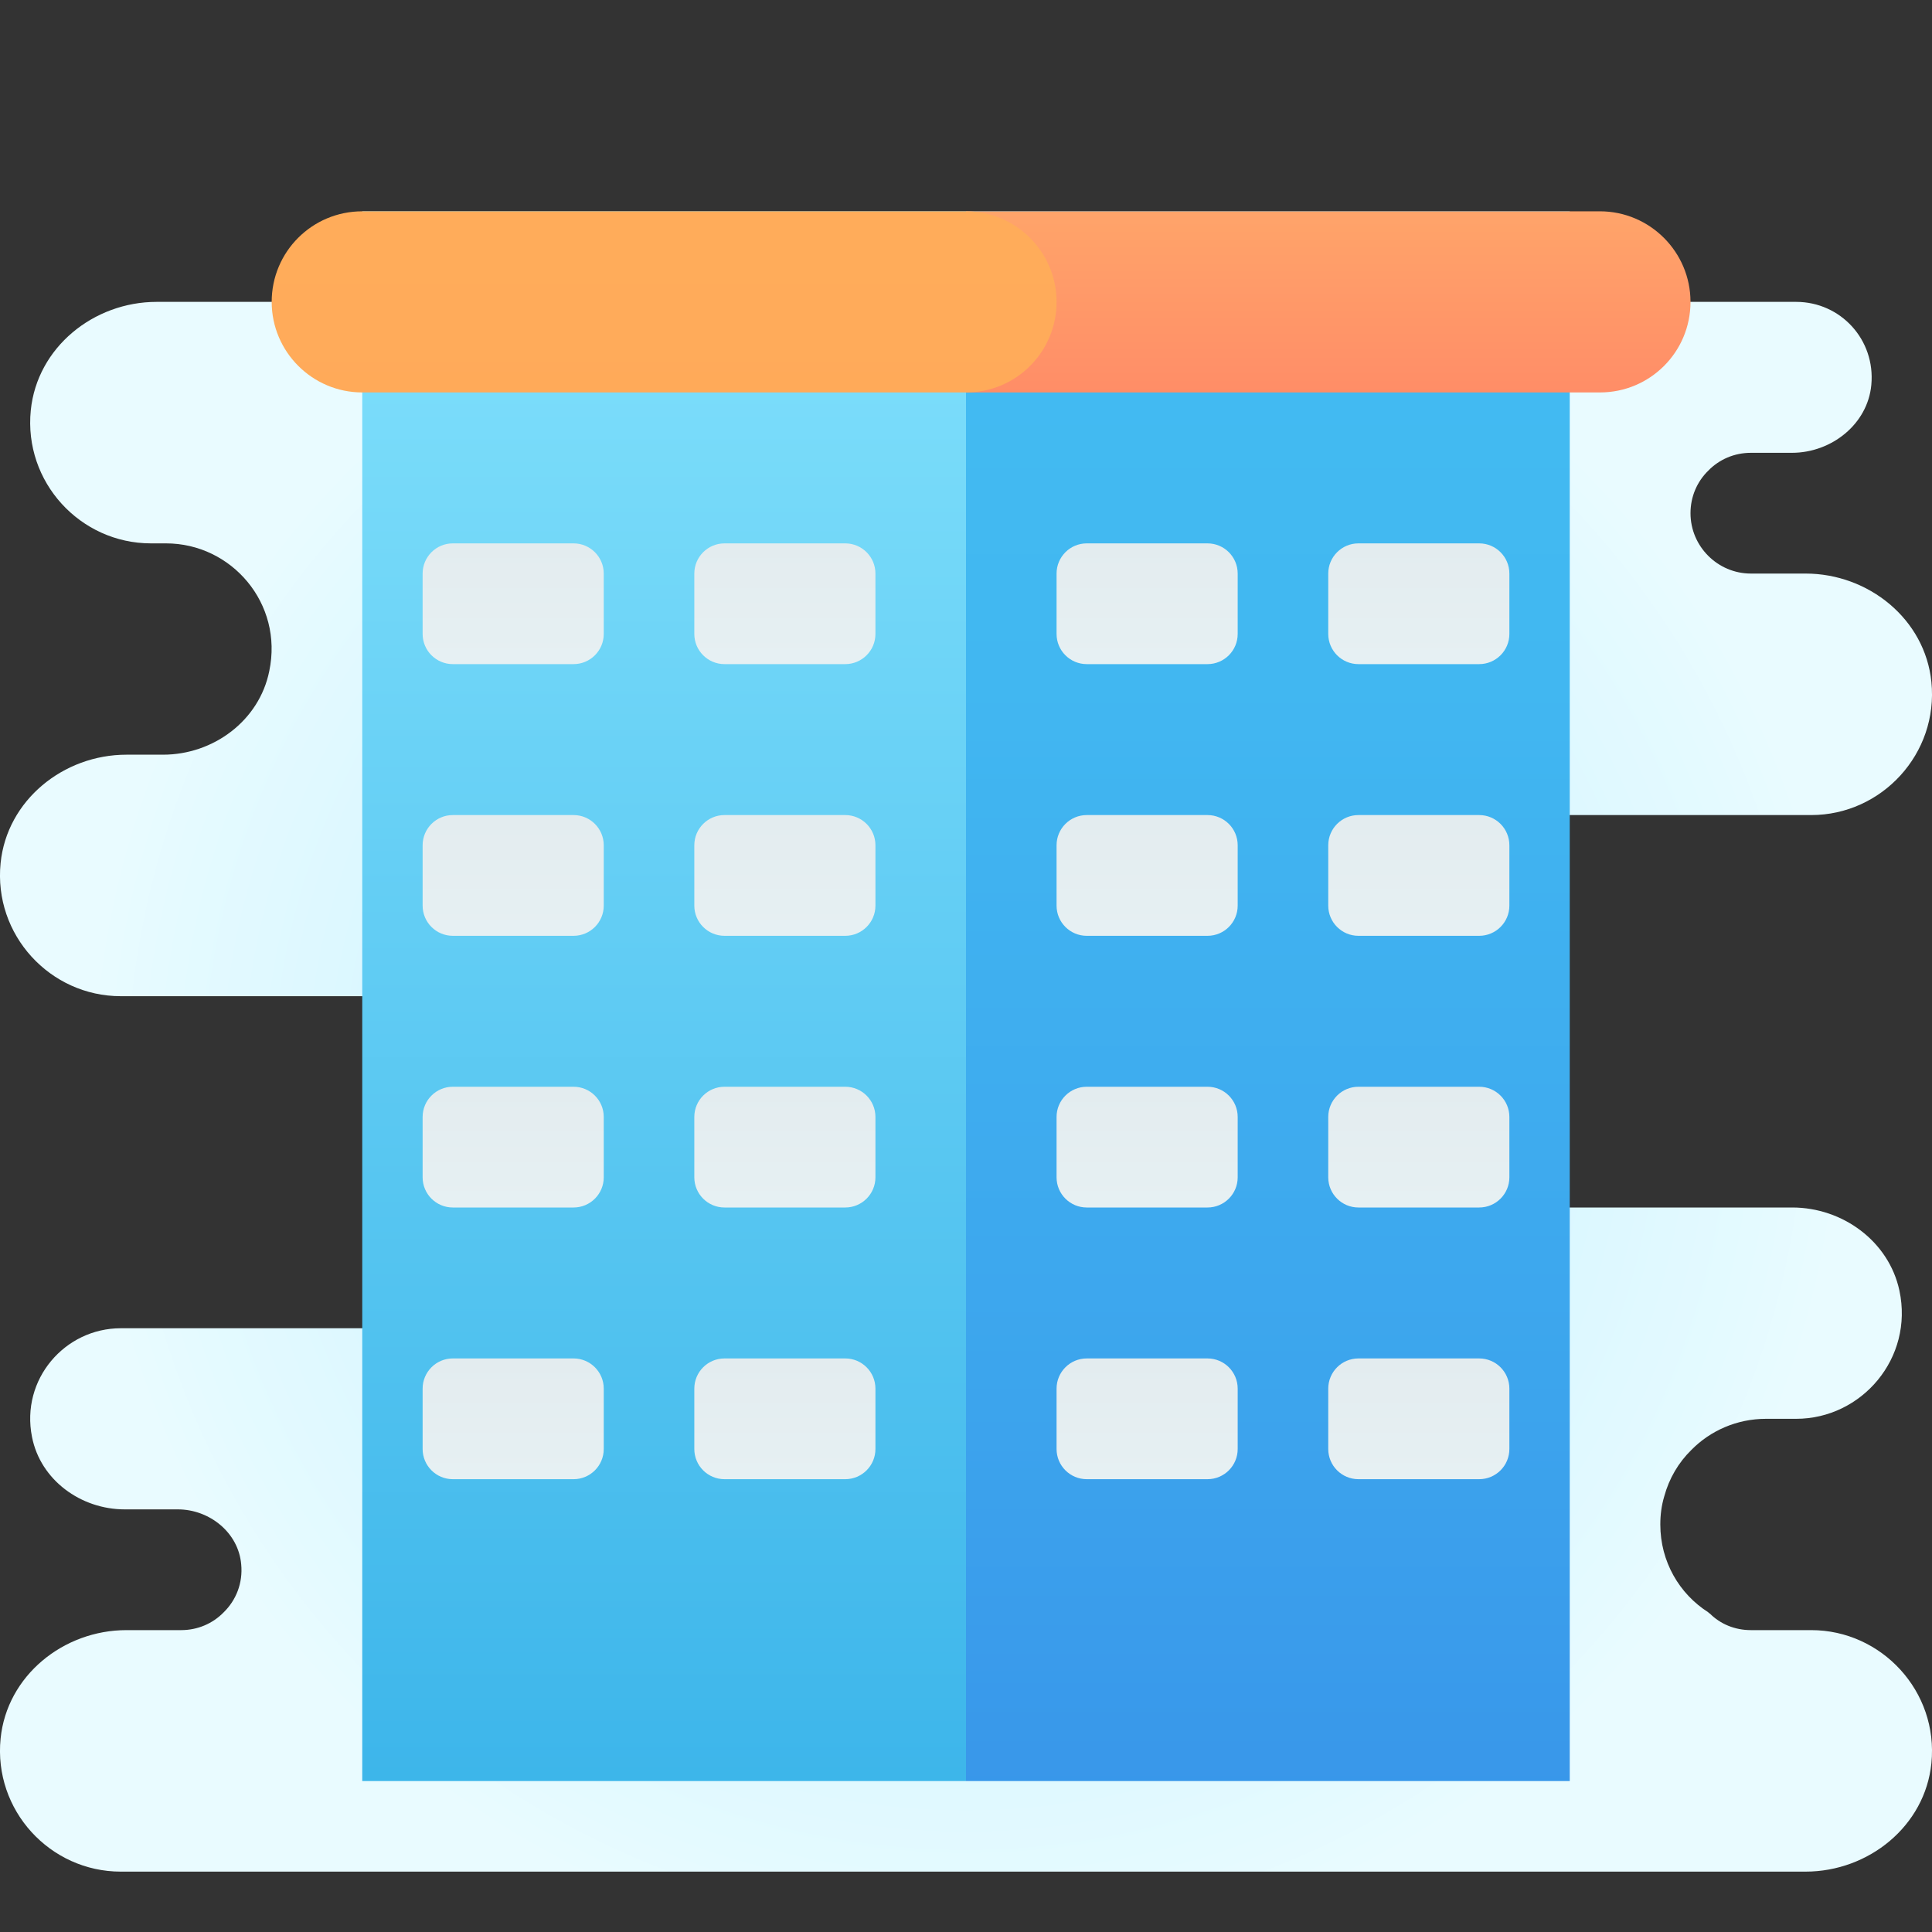 <svg xmlns="http://www.w3.org/2000/svg"  viewBox="0 0 64 64" width="64px" height="64px"><rect x="0" y="0" width="64" height="64" fill="#333333" stroke="none"/><radialGradient id="O_SAGkyF8uZQ2k2mO_~vUa" cx="32" cy="30" r="29.155" gradientTransform="matrix(1 0 0 -1 0 66)" gradientUnits="userSpaceOnUse"><stop offset="0" stop-color="#c5f1ff"/><stop offset=".35" stop-color="#cdf3ff"/><stop offset=".907" stop-color="#e4faff"/><stop offset="1" stop-color="#e9fbff"/></radialGradient><path fill="url(#O_SAGkyF8uZQ2k2mO_~vUa)" d="M63.98,58.41C63.77,60.49,61.9,62,59.81,62H4c-2.34,0-4.22-2.03-3.98-4.41	C0.23,55.51,2.1,54,4.19,54H6c0.55,0,1.05-0.22,1.41-0.59c0.41-0.4,0.64-0.97,0.58-1.59C7.9,50.77,6.94,50,5.89,50H4.13	c-1.45,0-2.79-0.97-3.07-2.4C0.68,45.69,2.15,44,4,44h18V33H4c-2.34,0-4.22-2.03-3.98-4.41C0.23,26.51,2.1,25,4.19,25H5.4	c1.67,0,3.19-1.13,3.52-2.77C9.39,19.99,7.67,18,5.5,18H5c-2.34,0-4.22-2.03-3.98-4.41C1.23,11.51,3.1,10,5.19,10H59.5	c1.47,0,2.63,1.25,2.49,2.75c-0.12,1.3-1.32,2.25-2.63,2.25H58c-0.55,0-1.05,0.22-1.41,0.59C56.22,15.95,56,16.45,56,17	c0,1.1,0.9,2,2,2h1.81c2.09,0,3.96,1.51,4.17,3.59C64.22,24.97,62.33,27,60,27H46l-1,13h14.37c1.67,0,3.2,1.12,3.55,2.75	C63.4,44.99,61.67,47,59.5,47h-1c-0.96,0-1.84,0.39-2.47,1.03c-0.43,0.42-0.74,0.95-0.9,1.54C55.04,49.87,55,50.18,55,50.5	c0,1.23,0.63,2.3,1.59,2.91c0.01,0.02,0.03,0.03,0.05,0.04C56.99,53.8,57.47,54,58,54h2C62.33,54,64.22,56.03,63.98,58.41z"/><linearGradient id="O_SAGkyF8uZQ2k2mO_~vUb" x1="42" x2="42" y1="-14.17" y2="60.521" gradientTransform="matrix(1 0 0 -1 0 66)" gradientUnits="userSpaceOnUse"><stop offset="0" stop-color="#3280e5"/><stop offset=".076" stop-color="#3487e6"/><stop offset=".449" stop-color="#3ca4ed"/><stop offset=".77" stop-color="#41b7f1"/><stop offset="1" stop-color="#43bdf2"/></linearGradient><rect width="20" height="52" x="32" y="7" fill="url(#O_SAGkyF8uZQ2k2mO_~vUb)"/><linearGradient id="O_SAGkyF8uZQ2k2mO_~vUc" x1="22" x2="22" y1="6.34" y2="55.629" gradientTransform="matrix(1 0 0 -1 0 66)" gradientUnits="userSpaceOnUse"><stop offset="0" stop-color="#3cb5ea"/><stop offset="1" stop-color="#7ddefb"/></linearGradient><rect width="20" height="52" x="12" y="7" fill="url(#O_SAGkyF8uZQ2k2mO_~vUc)"/><linearGradient id="O_SAGkyF8uZQ2k2mO_~vUd" x1="-286" x2="-286" y1="39" y2="35" gradientTransform="rotate(180 -119.5 33)" gradientUnits="userSpaceOnUse"><stop offset="0" stop-color="#e3ecef"/><stop offset=".989" stop-color="#e6f0f3"/></linearGradient><path fill="url(#O_SAGkyF8uZQ2k2mO_~vUd)" d="M45,31h4c0.552,0,1-0.448,1-1v-2c0-0.552-0.448-1-1-1h-4c-0.552,0-1,0.448-1,1v2	C44,30.552,44.448,31,45,31z"/><linearGradient id="O_SAGkyF8uZQ2k2mO_~vUe" x1="-277" x2="-277" y1="39" y2="35" gradientTransform="rotate(180 -119.5 33)" gradientUnits="userSpaceOnUse"><stop offset="0" stop-color="#e3ecef"/><stop offset=".989" stop-color="#e6f0f3"/></linearGradient><path fill="url(#O_SAGkyF8uZQ2k2mO_~vUe)" d="M36,31h4c0.552,0,1-0.448,1-1v-2c0-0.552-0.448-1-1-1h-4c-0.552,0-1,0.448-1,1v2	C35,30.552,35.448,31,36,31z"/><linearGradient id="O_SAGkyF8uZQ2k2mO_~vUf" x1="-286" x2="-286" y1="30" y2="26" gradientTransform="rotate(180 -119.5 33)" gradientUnits="userSpaceOnUse"><stop offset="0" stop-color="#e3ecef"/><stop offset=".989" stop-color="#e6f0f3"/></linearGradient><path fill="url(#O_SAGkyF8uZQ2k2mO_~vUf)" d="M45,40h4c0.552,0,1-0.448,1-1v-2c0-0.552-0.448-1-1-1h-4c-0.552,0-1,0.448-1,1v2	C44,39.552,44.448,40,45,40z"/><linearGradient id="O_SAGkyF8uZQ2k2mO_~vUg" x1="-277" x2="-277" y1="30" y2="26" gradientTransform="rotate(180 -119.5 33)" gradientUnits="userSpaceOnUse"><stop offset="0" stop-color="#e3ecef"/><stop offset=".989" stop-color="#e6f0f3"/></linearGradient><path fill="url(#O_SAGkyF8uZQ2k2mO_~vUg)" d="M36,40h4c0.552,0,1-0.448,1-1v-2c0-0.552-0.448-1-1-1h-4c-0.552,0-1,0.448-1,1v2	C35,39.552,35.448,40,36,40z"/><linearGradient id="O_SAGkyF8uZQ2k2mO_~vUh" x1="-286" x2="-286" y1="21" y2="17" gradientTransform="rotate(180 -119.5 33)" gradientUnits="userSpaceOnUse"><stop offset="0" stop-color="#e3ecef"/><stop offset=".989" stop-color="#e6f0f3"/></linearGradient><path fill="url(#O_SAGkyF8uZQ2k2mO_~vUh)" d="M45,49h4c0.552,0,1-0.448,1-1v-2c0-0.552-0.448-1-1-1h-4c-0.552,0-1,0.448-1,1v2	C44,48.552,44.448,49,45,49z"/><linearGradient id="O_SAGkyF8uZQ2k2mO_~vUi" x1="-277" x2="-277" y1="21" y2="17" gradientTransform="rotate(180 -119.5 33)" gradientUnits="userSpaceOnUse"><stop offset="0" stop-color="#e3ecef"/><stop offset=".989" stop-color="#e6f0f3"/></linearGradient><path fill="url(#O_SAGkyF8uZQ2k2mO_~vUi)" d="M36,49h4c0.552,0,1-0.448,1-1v-2c0-0.552-0.448-1-1-1h-4c-0.552,0-1,0.448-1,1v2	C35,48.552,35.448,49,36,49z"/><linearGradient id="O_SAGkyF8uZQ2k2mO_~vUj" x1="-286" x2="-286" y1="48" y2="44" gradientTransform="rotate(180 -119.5 33)" gradientUnits="userSpaceOnUse"><stop offset="0" stop-color="#e3ecef"/><stop offset=".989" stop-color="#e6f0f3"/></linearGradient><path fill="url(#O_SAGkyF8uZQ2k2mO_~vUj)" d="M45,22h4c0.552,0,1-0.448,1-1v-2c0-0.552-0.448-1-1-1h-4c-0.552,0-1,0.448-1,1v2	C44,21.552,44.448,22,45,22z"/><linearGradient id="O_SAGkyF8uZQ2k2mO_~vUk" x1="-277" x2="-277" y1="48" y2="44" gradientTransform="rotate(180 -119.5 33)" gradientUnits="userSpaceOnUse"><stop offset="0" stop-color="#e3ecef"/><stop offset=".989" stop-color="#e6f0f3"/></linearGradient><path fill="url(#O_SAGkyF8uZQ2k2mO_~vUk)" d="M36,22h4c0.552,0,1-0.448,1-1v-2c0-0.552-0.448-1-1-1h-4c-0.552,0-1,0.448-1,1v2	C35,21.552,35.448,22,36,22z"/><linearGradient id="O_SAGkyF8uZQ2k2mO_~vUl" x1="-265" x2="-265" y1="39" y2="35" gradientTransform="rotate(180 -119.5 33)" gradientUnits="userSpaceOnUse"><stop offset="0" stop-color="#e3ecef"/><stop offset=".989" stop-color="#e6f0f3"/></linearGradient><path fill="url(#O_SAGkyF8uZQ2k2mO_~vUl)" d="M24,31h4c0.552,0,1-0.448,1-1v-2c0-0.552-0.448-1-1-1h-4c-0.552,0-1,0.448-1,1v2	C23,30.552,23.448,31,24,31z"/><linearGradient id="O_SAGkyF8uZQ2k2mO_~vUm" x1="-256" x2="-256" y1="39" y2="35" gradientTransform="rotate(180 -119.5 33)" gradientUnits="userSpaceOnUse"><stop offset="0" stop-color="#e3ecef"/><stop offset=".989" stop-color="#e6f0f3"/></linearGradient><path fill="url(#O_SAGkyF8uZQ2k2mO_~vUm)" d="M15,31h4c0.552,0,1-0.448,1-1v-2c0-0.552-0.448-1-1-1h-4c-0.552,0-1,0.448-1,1v2	C14,30.552,14.448,31,15,31z"/><linearGradient id="O_SAGkyF8uZQ2k2mO_~vUn" x1="-265" x2="-265" y1="30" y2="26" gradientTransform="rotate(180 -119.5 33)" gradientUnits="userSpaceOnUse"><stop offset="0" stop-color="#e3ecef"/><stop offset=".989" stop-color="#e6f0f3"/></linearGradient><path fill="url(#O_SAGkyF8uZQ2k2mO_~vUn)" d="M24,40h4c0.552,0,1-0.448,1-1v-2c0-0.552-0.448-1-1-1h-4c-0.552,0-1,0.448-1,1v2	C23,39.552,23.448,40,24,40z"/><linearGradient id="O_SAGkyF8uZQ2k2mO_~vUo" x1="-256" x2="-256" y1="30" y2="26" gradientTransform="rotate(180 -119.5 33)" gradientUnits="userSpaceOnUse"><stop offset="0" stop-color="#e3ecef"/><stop offset=".989" stop-color="#e6f0f3"/></linearGradient><path fill="url(#O_SAGkyF8uZQ2k2mO_~vUo)" d="M15,40h4c0.552,0,1-0.448,1-1v-2c0-0.552-0.448-1-1-1h-4c-0.552,0-1,0.448-1,1v2	C14,39.552,14.448,40,15,40z"/><linearGradient id="O_SAGkyF8uZQ2k2mO_~vUp" x1="-265" x2="-265" y1="21" y2="17" gradientTransform="rotate(180 -119.5 33)" gradientUnits="userSpaceOnUse"><stop offset="0" stop-color="#e3ecef"/><stop offset=".989" stop-color="#e6f0f3"/></linearGradient><path fill="url(#O_SAGkyF8uZQ2k2mO_~vUp)" d="M24,49h4c0.552,0,1-0.448,1-1v-2c0-0.552-0.448-1-1-1h-4c-0.552,0-1,0.448-1,1v2	C23,48.552,23.448,49,24,49z"/><linearGradient id="O_SAGkyF8uZQ2k2mO_~vUq" x1="-256" x2="-256" y1="21" y2="17" gradientTransform="rotate(180 -119.5 33)" gradientUnits="userSpaceOnUse"><stop offset="0" stop-color="#e3ecef"/><stop offset=".989" stop-color="#e6f0f3"/></linearGradient><path fill="url(#O_SAGkyF8uZQ2k2mO_~vUq)" d="M15,49h4c0.552,0,1-0.448,1-1v-2c0-0.552-0.448-1-1-1h-4c-0.552,0-1,0.448-1,1v2	C14,48.552,14.448,49,15,49z"/><linearGradient id="O_SAGkyF8uZQ2k2mO_~vUr" x1="-265" x2="-265" y1="48" y2="44" gradientTransform="rotate(180 -119.5 33)" gradientUnits="userSpaceOnUse"><stop offset="0" stop-color="#e3ecef"/><stop offset=".989" stop-color="#e6f0f3"/></linearGradient><path fill="url(#O_SAGkyF8uZQ2k2mO_~vUr)" d="M24,22h4c0.552,0,1-0.448,1-1v-2c0-0.552-0.448-1-1-1h-4c-0.552,0-1,0.448-1,1v2	C23,21.552,23.448,22,24,22z"/><linearGradient id="O_SAGkyF8uZQ2k2mO_~vUs" x1="-256" x2="-256" y1="48" y2="44" gradientTransform="rotate(180 -119.5 33)" gradientUnits="userSpaceOnUse"><stop offset="0" stop-color="#e3ecef"/><stop offset=".989" stop-color="#e6f0f3"/></linearGradient><path fill="url(#O_SAGkyF8uZQ2k2mO_~vUs)" d="M15,22h4c0.552,0,1-0.448,1-1v-2c0-0.552-0.448-1-1-1h-4c-0.552,0-1,0.448-1,1v2	C14,21.552,14.448,22,15,22z"/><linearGradient id="O_SAGkyF8uZQ2k2mO_~vUt" x1="44" x2="44" y1="52.468" y2="61.068" gradientTransform="matrix(1 0 0 -1 0 66)" gradientUnits="userSpaceOnUse"><stop offset="0" stop-color="#ff8b67"/><stop offset=".847" stop-color="#ffa76a"/><stop offset="1" stop-color="#ffad6b"/><stop offset="1" stop-color="#ffad6b"/></linearGradient><path fill="url(#O_SAGkyF8uZQ2k2mO_~vUt)" d="M56,10c0,1.66-1.34,3-3,3H32V7h21c0.83,0,1.58,0.34,2.12,0.88S56,9.17,56,10z"/><linearGradient id="O_SAGkyF8uZQ2k2mO_~vUu" x1="22" x2="22" y1="2.989" y2="84.08" gradientTransform="matrix(1 0 0 -1 0 66)" gradientUnits="userSpaceOnUse"><stop offset="0" stop-color="#ff9757"/><stop offset="1" stop-color="#ffb65b"/></linearGradient><path fill="url(#O_SAGkyF8uZQ2k2mO_~vUu)" d="M35,10c0,1.66-1.34,3-3,3H12c-0.83,0-1.58-0.34-2.12-0.88S9,10.83,9,10c0-1.66,1.34-3,3-3h20	c0.83,0,1.58,0.34,2.12,0.88S35,9.17,35,10z"/></svg>